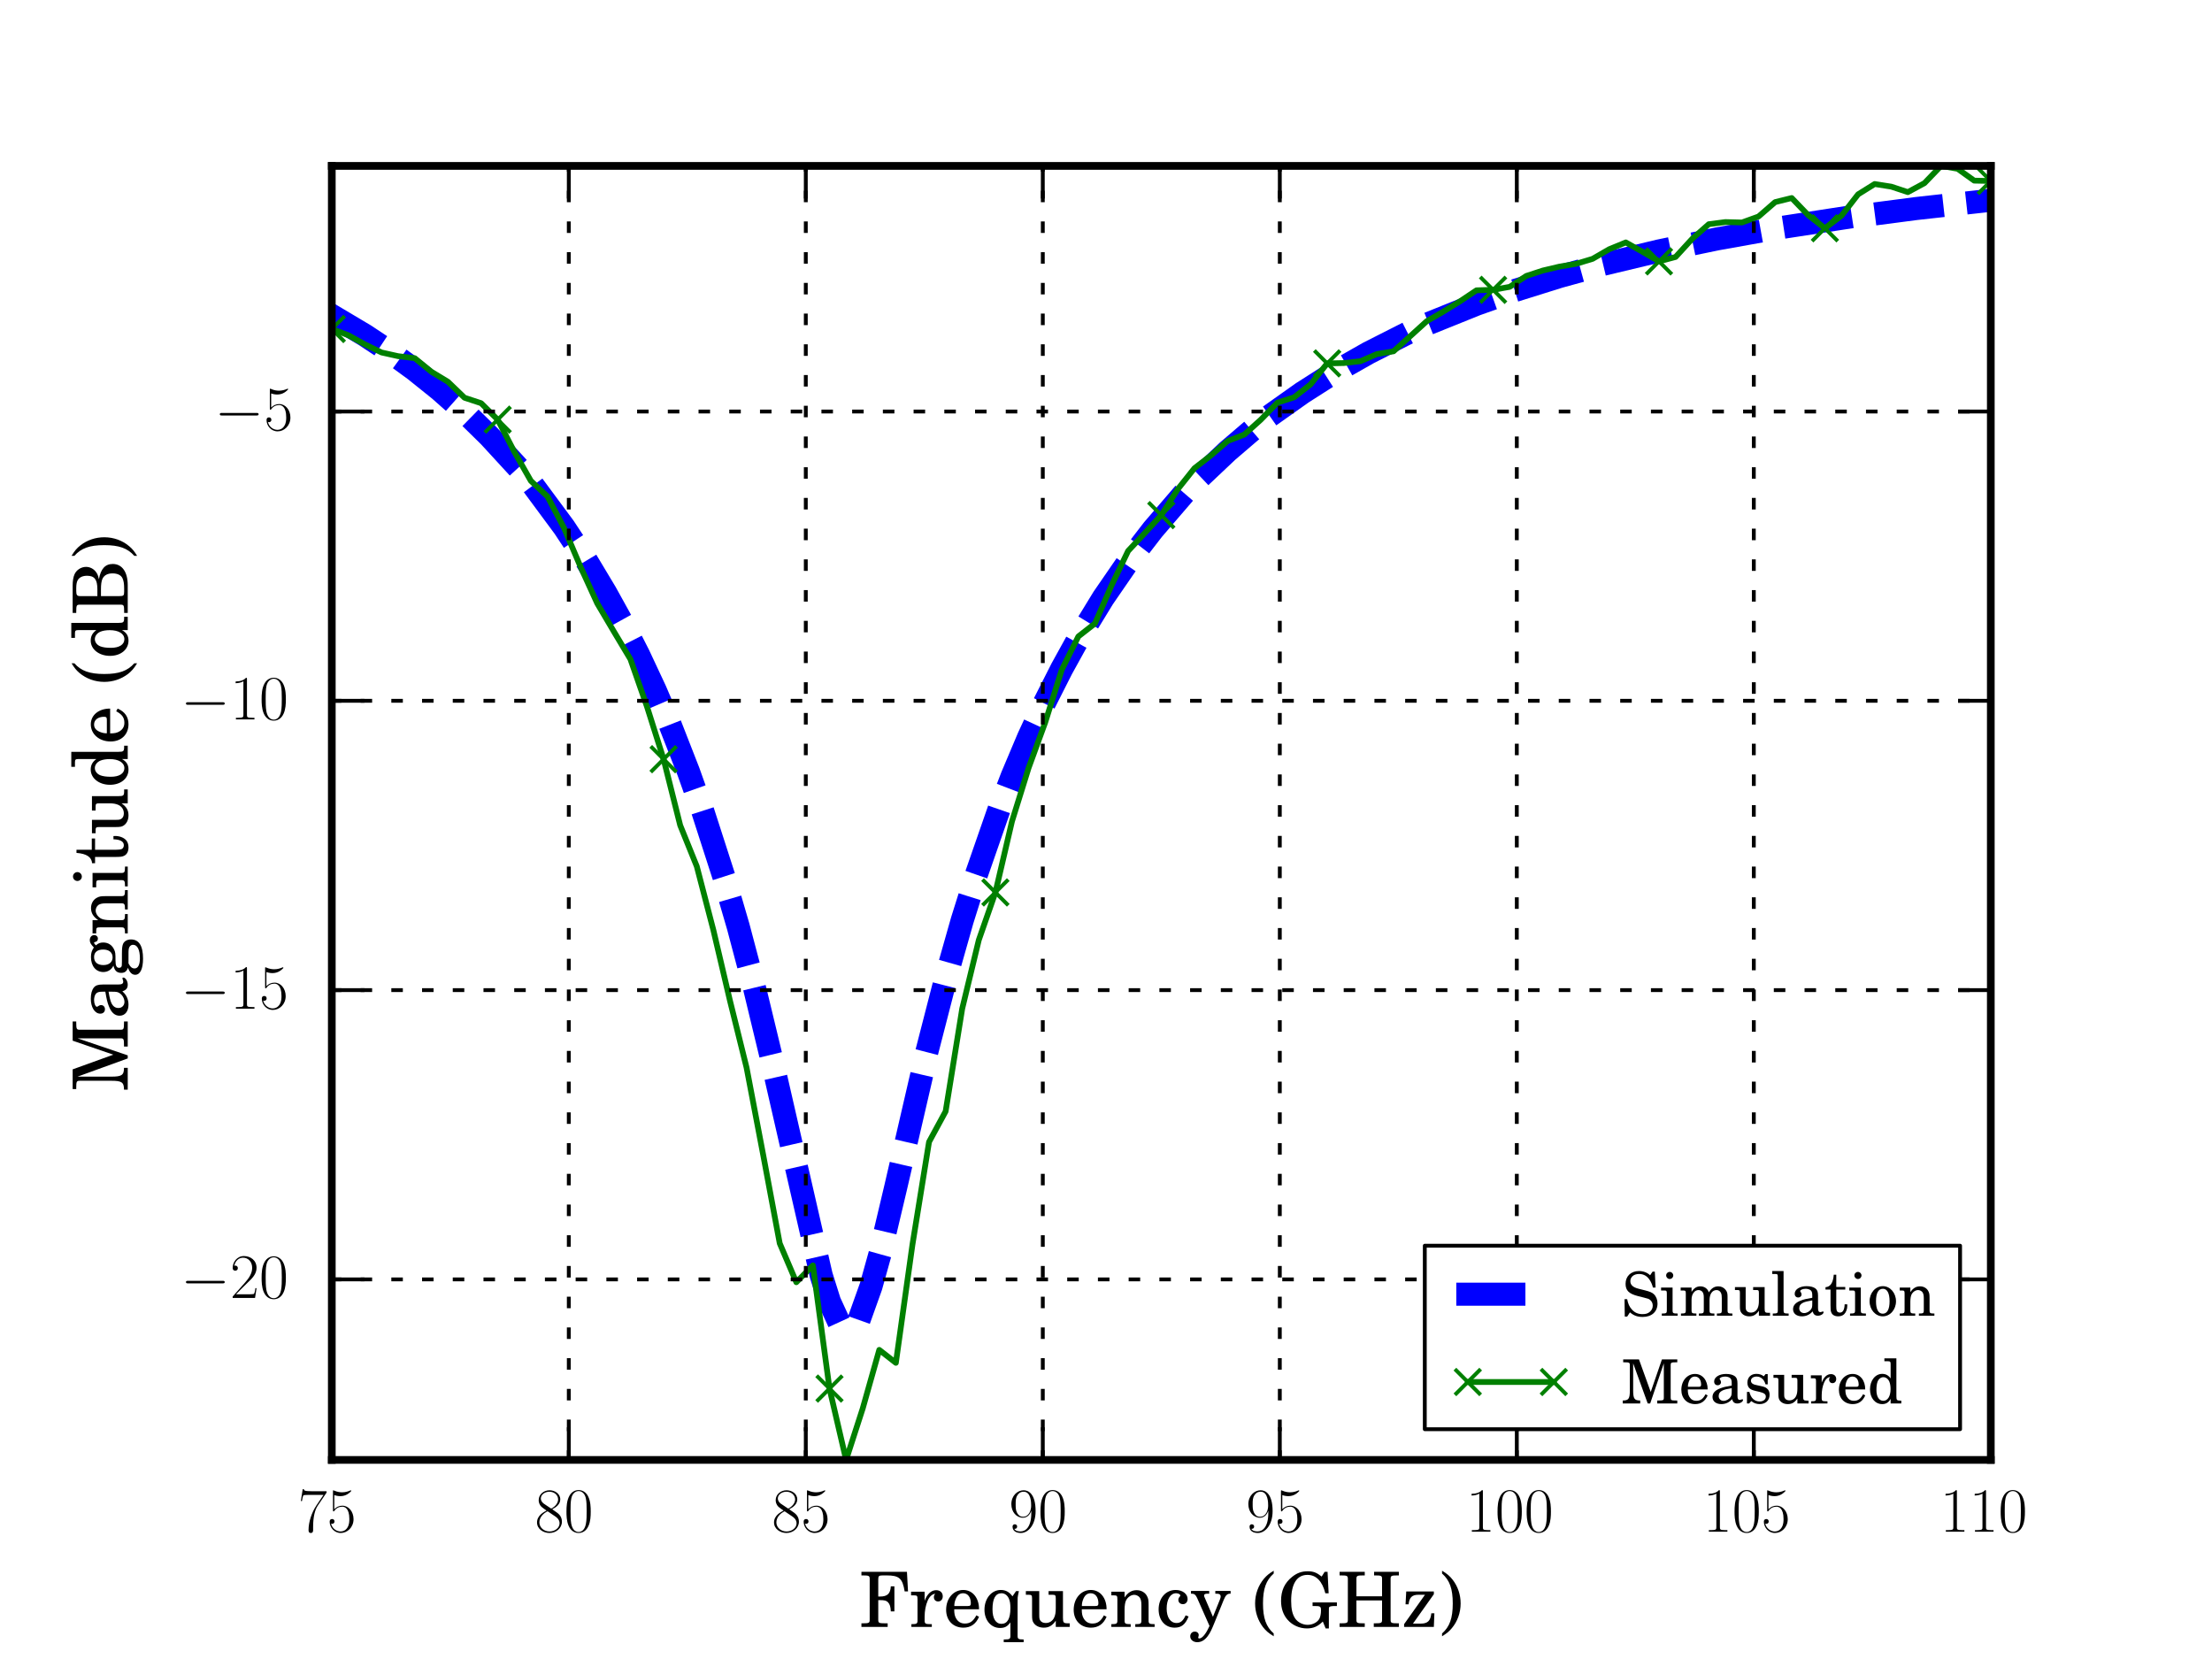 <?xml version="1.0" encoding="utf-8" standalone="no"?>
<!DOCTYPE svg PUBLIC "-//W3C//DTD SVG 1.1//EN"
  "http://www.w3.org/Graphics/SVG/1.1/DTD/svg11.dtd">
<!-- Created with matplotlib (http://matplotlib.sourceforge.net/) -->
<svg height="216pt" version="1.1" viewBox="0 0 288 216" width="288pt" xmlns="http://www.w3.org/2000/svg" xmlns:xlink="http://www.w3.org/1999/xlink">
 <defs>
  <style type="text/css">
*{stroke-linecap:square;stroke-linejoin:round;}
  </style>
 </defs>
 <g id="figure_1">
  <g id="patch_1">
   <path d="
M0 216
L288 216
L288 0
L0 0
z
" style="fill:#ffffff;"/>
  </g>
  <g id="axes_1">
   <g id="patch_2">
    <path d="
M43.2 190.08
L259.2 190.08
L259.2 21.6
L43.2 21.6
z
" style="fill:#ffffff;"/>
   </g>
   <g id="line2d_1">
    <path clip-path="url(#p9bda3578ae)" d="
M43.2 41.081
L47.52 43.651
L50.76 45.798
L54 48.16
L57.24 50.762
L60.48 53.634
L63.72 56.813
L66.96 60.339
L70.2 64.261
L73.44 68.638
L76.68 73.539
L78.84 77.14
L81 81.043
L83.16 85.283
L85.32 89.901
L87.48 94.946
L89.64 100.474
L91.8 106.55
L93.96 113.248
L96.12 120.644
L98.28 128.807
L100.44 137.756
L106.92 166.046
L108 169.479
L109.08 171.829
L110.16 172.834
L111.24 172.372
L112.32 170.514
L113.4 167.491
L114.48 163.618
L116.64 154.505
L120.96 135.835
L123.12 127.443
L125.28 119.831
L127.44 112.957
L129.6 106.744
L131.76 101.115
L133.92 96
L136.08 91.336
L138.24 87.068
L140.4 83.152
L143.64 77.852
L146.88 73.145
L150.12 68.945
L153.36 65.179
L156.6 61.79
L159.84 58.729
L163.08 55.956
L166.32 53.436
L169.56 51.141
L173.88 48.386
L178.2 45.935
L182.52 43.746
L186.84 41.785
L192.24 39.609
L197.64 37.695
L203.04 36.004
L209.52 34.224
L216 32.673
L223.56 31.104
L231.12 29.752
L239.76 28.422
L249.48 27.152
L259.2 26.075
L259.2 26.075" style="fill:none;stroke:#0000ff;stroke-dasharray:6,6;stroke-dashoffset:0.0;stroke-linecap:butt;stroke-width:3;"/>
   </g>
   <g id="line2d_2">
    <path clip-path="url(#p9bda3578ae)" d="
M43.2 42.838
L45.36 43.648
L47.52 44.845
L49.68 45.892
L51.84 46.373
L54 46.636
L56.16 48.397
L58.32 49.705
L60.48 51.785
L62.64 52.495
L64.8 54.633
L66.96 58.815
L69.12 62.612
L71.28 64.639
L73.44 68.749
L75.6 73.832
L77.76 78.559
L79.92 82.215
L82.08 85.824
L84.24 92.012
L86.4 98.847
L88.56 107.454
L90.72 112.795
L92.88 121.097
L95.04 130.28
L97.2 138.993
L99.36 150.333
L101.52 161.886
L103.68 166.947
L105.84 164.752
L108 180.791
L110.16 190.08
L112.32 183.399
L114.48 175.754
L116.64 177.44
L118.8 162.046
L120.96 148.678
L123.12 144.699
L125.28 131.32
L127.44 122.384
L129.6 116.196
L131.76 106.935
L133.92 99.988
L136.08 94.072
L138.24 87.205
L140.4 82.867
L142.56 81.179
L144.72 76.224
L146.88 71.731
L149.04 69.421
L151.2 67.07
L153.36 63.671
L155.52 60.961
L157.68 59.285
L159.84 57.419
L162 56.584
L164.16 54.64
L166.32 52.422
L168.48 51.732
L170.64 50.042
L172.8 47.313
L174.96 47.269
L177.12 47.031
L179.28 46.097
L181.44 45.738
L183.6 43.784
L185.76 41.821
L187.92 40.57
L190.08 39.238
L192.24 37.798
L194.4 37.735
L196.56 37.348
L198.72 35.928
L200.88 35.221
L203.04 34.712
L205.2 34.35
L207.36 33.698
L209.52 32.449
L211.68 31.564
L213.84 32.778
L216 34.033
L218.16 33.456
L220.32 31.097
L222.48 29.191
L224.64 28.913
L226.8 28.968
L228.96 28.19
L231.12 26.314
L233.28 25.782
L235.44 28.029
L237.6 29.719
L239.76 28.088
L241.92 25.305
L244.08 23.959
L246.24 24.3
L248.4 25.014
L250.56 23.847
L252.72 21.6
L254.88 21.975
L257.04 23.519
L259.2 23.564" style="fill:none;stroke:#008000;stroke-width:0.75;"/>
    <defs>
     <path d="
M-1.5 1.5
L1.5 -1.5
M-1.5 -1.5
L1.5 1.5" id="m05644846ea" style="stroke:#008000;stroke-linecap:butt;stroke-width:0.5;"/>
    </defs>
    <g clip-path="url(#p9bda3578ae)">
     <use style="fill:#008000;stroke:#008000;stroke-linecap:butt;stroke-width:0.5;" x="43.2" xlink:href="#m05644846ea" y="42.838"/>
     <use style="fill:#008000;stroke:#008000;stroke-linecap:butt;stroke-width:0.5;" x="64.8" xlink:href="#m05644846ea" y="54.633"/>
     <use style="fill:#008000;stroke:#008000;stroke-linecap:butt;stroke-width:0.5;" x="86.4" xlink:href="#m05644846ea" y="98.847"/>
     <use style="fill:#008000;stroke:#008000;stroke-linecap:butt;stroke-width:0.5;" x="108" xlink:href="#m05644846ea" y="180.791"/>
     <use style="fill:#008000;stroke:#008000;stroke-linecap:butt;stroke-width:0.5;" x="129.6" xlink:href="#m05644846ea" y="116.196"/>
     <use style="fill:#008000;stroke:#008000;stroke-linecap:butt;stroke-width:0.5;" x="151.2" xlink:href="#m05644846ea" y="67.07"/>
     <use style="fill:#008000;stroke:#008000;stroke-linecap:butt;stroke-width:0.5;" x="172.8" xlink:href="#m05644846ea" y="47.313"/>
     <use style="fill:#008000;stroke:#008000;stroke-linecap:butt;stroke-width:0.5;" x="194.4" xlink:href="#m05644846ea" y="37.735"/>
     <use style="fill:#008000;stroke:#008000;stroke-linecap:butt;stroke-width:0.5;" x="216" xlink:href="#m05644846ea" y="34.033"/>
     <use style="fill:#008000;stroke:#008000;stroke-linecap:butt;stroke-width:0.5;" x="237.6" xlink:href="#m05644846ea" y="29.719"/>
     <use style="fill:#008000;stroke:#008000;stroke-linecap:butt;stroke-width:0.5;" x="259.2" xlink:href="#m05644846ea" y="23.564"/>
    </g>
   </g>
   <g id="matplotlib.axis_1">
    <g id="xtick_1">
     <g id="line2d_3">
      <path clip-path="url(#p9bda3578ae)" d="
M43.2 190.08
L43.2 21.6" style="fill:none;stroke:#000000;stroke-dasharray:1,3;stroke-dashoffset:0.0;stroke-linecap:butt;stroke-width:0.5;"/>
     </g>
     <g id="line2d_4">
      <defs>
       <path d="
M0 0
L0 -4" id="m0012dd4eef" style="stroke:#000000;stroke-linecap:butt;stroke-width:0.5;"/>
      </defs>
      <g>
       <use style="stroke:#000000;stroke-linecap:butt;stroke-width:0.5;" x="43.2" xlink:href="#m0012dd4eef" y="190.08"/>
      </g>
     </g>
     <g id="line2d_5">
      <defs>
       <path d="
M0 0
L0 4" id="m476344969c" style="stroke:#000000;stroke-linecap:butt;stroke-width:0.5;"/>
      </defs>
      <g>
       <use style="stroke:#000000;stroke-linecap:butt;stroke-width:0.5;" x="43.2" xlink:href="#m476344969c" y="21.6"/>
      </g>
     </g>
     <g id="text_1">
      <!-- $75$ -->
      <defs>
       <path d="
M11.406 57.688
C12.406 57.281 16.5 56 20.703 56
C30 56 35.094 61.016 38 63.922
C38 64.734 38 65.25 37.406 65.25
C37.297 65.25 37.094 65.25 36.297 64.828
C32.797 63.312 28.703 62.078 23.703 62.078
C20.703 62.078 16.203 62.5 11.297 64.734
C10.203 65.25 10 65.25 9.906 65.25
C9.406 65.25 9.297 65.141 9.297 63.156
L9.297 34.281
C9.297 32.5 9.297 32 10.297 32
C10.797 32 11 32.203 11.5 32.906
C14.703 37.484 19.094 39.406 24.094 39.406
C27.594 39.406 35.094 37.219 35.094 20.141
C35.094 16.953 35.094 11.172 32.094 6.578
C29.594 2.484 25.703 0.391 21.406 0.391
C14.797 0.391 8.094 5 6.297 12.719
C6.703 12.609 7.5 12.422 7.906 12.422
C9.203 12.422 11.703 13.125 11.703 16.219
C11.703 18.906 9.797 20 7.906 20
C5.594 20 4.094 18.594 4.094 15.797
C4.094 7.094 11 -2 21.594 -2
C31.906 -2 41.703 6.875 41.703 19.75
C41.703 31.719 33.906 41 24.203 41
C19.094 41 14.797 39.094 11.406 35.453
z
" id="CMR17-53"/>
       <path d="
M45.094 61.578
L45.094 63.766
L21.594 63.766
C9.906 63.766 9.703 65.078 9.297 67
L7.5 67
L4.594 48.344
L6.406 48.344
C6.703 50.234 7.406 55.312 8.594 57.203
C9.203 58 16.594 58 18.297 58
L40.297 58
L29.203 41.578
C21.797 30.531 16.703 15.609 16.703 2.578
C16.703 1.391 16.703 -2 20.297 -2
C23.906 -2 23.906 1.391 23.906 2.672
L23.906 7.266
C23.906 23.562 26.703 34.312 31.297 41.188
z
" id="CMR17-55"/>
      </defs>
      <g transform="translate(38.791 199.428)scale(0.083 -0.083)">
       <use transform="scale(0.996)" xlink:href="#CMR17-55"/>
       <use transform="translate(45.69 0.0)scale(0.996)" xlink:href="#CMR17-53"/>
      </g>
     </g>
    </g>
    <g id="xtick_2">
     <g id="line2d_6">
      <path clip-path="url(#p9bda3578ae)" d="
M74.057 190.08
L74.057 21.6" style="fill:none;stroke:#000000;stroke-dasharray:1,3;stroke-dashoffset:0.0;stroke-linecap:butt;stroke-width:0.5;"/>
     </g>
     <g id="line2d_7">
      <g>
       <use style="stroke:#000000;stroke-linecap:butt;stroke-width:0.5;" x="74.057" xlink:href="#m0012dd4eef" y="190.08"/>
      </g>
     </g>
     <g id="line2d_8">
      <g>
       <use style="stroke:#000000;stroke-linecap:butt;stroke-width:0.5;" x="74.057" xlink:href="#m476344969c" y="21.6"/>
      </g>
     </g>
     <g id="text_2">
      <!-- $80$ -->
      <defs>
       <path d="
M42 31.641
C42 37.75 41.906 48.125 37.703 56.109
C34 63.109 28.094 65.594 22.906 65.594
C18.094 65.594 12 63.406 8.203 56.203
C4.203 48.719 3.797 39.438 3.797 31.641
C3.797 25.953 3.906 17.281 7 9.672
C11.297 -0.609 19 -2 22.906 -2
C27.5 -2 34.5 -0.109 38.594 9.375
C41.594 16.281 42 24.359 42 31.641
M22.906 -0.406
C16.5 -0.406 12.703 5.078 11.297 12.688
C10.203 18.562 10.203 27.156 10.203 32.75
C10.203 40.438 10.203 46.828 11.5 52.922
C13.406 61.391 19 64 22.906 64
C27 64 32.297 61.297 34.203 53.125
C35.5 47.438 35.594 40.734 35.594 32.75
C35.594 26.25 35.594 18.266 34.406 12.375
C32.297 1.484 26.406 -0.406 22.906 -0.406" id="CMR17-48"/>
       <path d="
M27.203 35.375
C33.5 38.562 39.906 43.328 39.906 50.984
C39.906 60.031 31.094 65.297 23 65.297
C13.906 65.297 5.906 58.734 5.906 49.688
C5.906 47.203 6.5 42.922 10.406 39.141
C11.406 38.156 15.594 35.172 18.297 33.281
C13.797 30.984 3.297 25.531 3.297 14.594
C3.297 4.359 13.094 -2 22.797 -2
C33.5 -2 42.5 5.656 42.5 15.797
C42.5 24.844 36.406 29.031 32.406 31.703
z

M14.094 44.125
C13.297 44.625 9.297 47.703 9.297 52.375
C9.297 58.438 15.594 63 22.797 63
C30.703 63 36.5 57.453 36.5 50.984
C36.5 41.734 26.094 36.469 25.594 36.469
C25.5 36.469 25.406 36.469 24.594 37.078
z

M32.5 23.734
C34 22.641 38.797 19.375 38.797 13.297
C38.797 5.953 31.406 0.391 23 0.391
C13.906 0.391 7 6.844 7 14.688
C7 22.547 13.094 29.094 20 32.188
z
" id="CMR17-56"/>
      </defs>
      <g transform="translate(69.648 199.428)scale(0.083 -0.083)">
       <use transform="scale(0.996)" xlink:href="#CMR17-56"/>
       <use transform="translate(45.69 0.0)scale(0.996)" xlink:href="#CMR17-48"/>
      </g>
     </g>
    </g>
    <g id="xtick_3">
     <g id="line2d_9">
      <path clip-path="url(#p9bda3578ae)" d="
M104.914 190.08
L104.914 21.6" style="fill:none;stroke:#000000;stroke-dasharray:1,3;stroke-dashoffset:0.0;stroke-linecap:butt;stroke-width:0.5;"/>
     </g>
     <g id="line2d_10">
      <g>
       <use style="stroke:#000000;stroke-linecap:butt;stroke-width:0.5;" x="104.914" xlink:href="#m0012dd4eef" y="190.08"/>
      </g>
     </g>
     <g id="line2d_11">
      <g>
       <use style="stroke:#000000;stroke-linecap:butt;stroke-width:0.5;" x="104.914" xlink:href="#m476344969c" y="21.6"/>
      </g>
     </g>
     <g id="text_3">
      <!-- $85$ -->
      <g transform="translate(100.505 199.428)scale(0.083 -0.083)">
       <use transform="scale(0.996)" xlink:href="#CMR17-56"/>
       <use transform="translate(45.69 0.0)scale(0.996)" xlink:href="#CMR17-53"/>
      </g>
     </g>
    </g>
    <g id="xtick_4">
     <g id="line2d_12">
      <path clip-path="url(#p9bda3578ae)" d="
M135.771 190.08
L135.771 21.6" style="fill:none;stroke:#000000;stroke-dasharray:1,3;stroke-dashoffset:0.0;stroke-linecap:butt;stroke-width:0.5;"/>
     </g>
     <g id="line2d_13">
      <g>
       <use style="stroke:#000000;stroke-linecap:butt;stroke-width:0.5;" x="135.771" xlink:href="#m0012dd4eef" y="190.08"/>
      </g>
     </g>
     <g id="line2d_14">
      <g>
       <use style="stroke:#000000;stroke-linecap:butt;stroke-width:0.5;" x="135.771" xlink:href="#m476344969c" y="21.6"/>
      </g>
     </g>
     <g id="text_4">
      <!-- $90$ -->
      <defs>
       <path d="
M35.203 29.125
C35.203 7.25 26.094 0.484 18.594 0.484
C16.297 0.484 10.703 0.484 8.406 4.594
C11 4.188 12.906 5.578 12.906 8.094
C12.906 10.812 10.703 11.703 9.297 11.703
C8.406 11.703 5.703 11.297 5.703 7.906
C5.703 1.109 11.594 -2 18.797 -2
C30.297 -2 42 10.531 42 32.391
C42 59.641 30.797 65.297 23.203 65.297
C13.297 65.297 3.797 56.688 3.797 43.406
C3.797 31.109 11.906 22 22.094 22
C30.5 22 34.203 29.734 35.203 33
z

M22.297 23.594
C19.594 23.594 15.797 24.094 12.703 30.031
C10.594 33.891 10.594 38.453 10.594 43.297
C10.594 49.156 10.594 53.203 13.406 57.562
C14.797 59.641 17.406 63 23.203 63
C35 63 35 45.078 35 41.125
C35 34.094 31.797 23.594 22.297 23.594" id="CMR17-57"/>
      </defs>
      <g transform="translate(131.363 199.428)scale(0.083 -0.083)">
       <use transform="scale(0.996)" xlink:href="#CMR17-57"/>
       <use transform="translate(45.69 0.0)scale(0.996)" xlink:href="#CMR17-48"/>
      </g>
     </g>
    </g>
    <g id="xtick_5">
     <g id="line2d_15">
      <path clip-path="url(#p9bda3578ae)" d="
M166.629 190.08
L166.629 21.6" style="fill:none;stroke:#000000;stroke-dasharray:1,3;stroke-dashoffset:0.0;stroke-linecap:butt;stroke-width:0.5;"/>
     </g>
     <g id="line2d_16">
      <g>
       <use style="stroke:#000000;stroke-linecap:butt;stroke-width:0.5;" x="166.629" xlink:href="#m0012dd4eef" y="190.08"/>
      </g>
     </g>
     <g id="line2d_17">
      <g>
       <use style="stroke:#000000;stroke-linecap:butt;stroke-width:0.5;" x="166.629" xlink:href="#m476344969c" y="21.6"/>
      </g>
     </g>
     <g id="text_5">
      <!-- $95$ -->
      <g transform="translate(162.22 199.428)scale(0.083 -0.083)">
       <use transform="scale(0.996)" xlink:href="#CMR17-57"/>
       <use transform="translate(45.69 0.0)scale(0.996)" xlink:href="#CMR17-53"/>
      </g>
     </g>
    </g>
    <g id="xtick_6">
     <g id="line2d_18">
      <path clip-path="url(#p9bda3578ae)" d="
M197.486 190.08
L197.486 21.6" style="fill:none;stroke:#000000;stroke-dasharray:1,3;stroke-dashoffset:0.0;stroke-linecap:butt;stroke-width:0.5;"/>
     </g>
     <g id="line2d_19">
      <g>
       <use style="stroke:#000000;stroke-linecap:butt;stroke-width:0.5;" x="197.486" xlink:href="#m0012dd4eef" y="190.08"/>
      </g>
     </g>
     <g id="line2d_20">
      <g>
       <use style="stroke:#000000;stroke-linecap:butt;stroke-width:0.5;" x="197.486" xlink:href="#m476344969c" y="21.6"/>
      </g>
     </g>
     <g id="text_6">
      <!-- $100$ -->
      <defs>
       <path d="
M26.594 63.312
C26.594 65.406 26.5 65.5 25.094 65.5
C21.203 61.188 15.297 59.797 9.703 59.797
C9.406 59.797 8.906 59.797 8.797 59.5
C8.703 59.297 8.703 59.094 8.703 57
C11.797 57 17 57.594 21 59.984
L21 7.203
C21 3.688 20.797 2.5 12.203 2.5
L9.203 2.5
L9.203 0
C14 0 19 0 23.797 0
C28.594 0 33.594 0 38.406 0
L38.406 2.5
L35.406 2.5
C26.797 2.5 26.594 3.594 26.594 7.156
z
" id="CMR17-49"/>
      </defs>
      <g transform="translate(190.872 199.428)scale(0.083 -0.083)">
       <use transform="scale(0.996)" xlink:href="#CMR17-49"/>
       <use transform="translate(45.69 0.0)scale(0.996)" xlink:href="#CMR17-48"/>
       <use transform="translate(91.381 0.0)scale(0.996)" xlink:href="#CMR17-48"/>
      </g>
     </g>
    </g>
    <g id="xtick_7">
     <g id="line2d_21">
      <path clip-path="url(#p9bda3578ae)" d="
M228.343 190.08
L228.343 21.6" style="fill:none;stroke:#000000;stroke-dasharray:1,3;stroke-dashoffset:0.0;stroke-linecap:butt;stroke-width:0.5;"/>
     </g>
     <g id="line2d_22">
      <g>
       <use style="stroke:#000000;stroke-linecap:butt;stroke-width:0.5;" x="228.343" xlink:href="#m0012dd4eef" y="190.08"/>
      </g>
     </g>
     <g id="line2d_23">
      <g>
       <use style="stroke:#000000;stroke-linecap:butt;stroke-width:0.5;" x="228.343" xlink:href="#m476344969c" y="21.6"/>
      </g>
     </g>
     <g id="text_7">
      <!-- $105$ -->
      <g transform="translate(221.73 199.428)scale(0.083 -0.083)">
       <use transform="scale(0.996)" xlink:href="#CMR17-49"/>
       <use transform="translate(45.69 0.0)scale(0.996)" xlink:href="#CMR17-48"/>
       <use transform="translate(91.381 0.0)scale(0.996)" xlink:href="#CMR17-53"/>
      </g>
     </g>
    </g>
    <g id="xtick_8">
     <g id="line2d_24">
      <path clip-path="url(#p9bda3578ae)" d="
M259.2 190.08
L259.2 21.6" style="fill:none;stroke:#000000;stroke-dasharray:1,3;stroke-dashoffset:0.0;stroke-linecap:butt;stroke-width:0.5;"/>
     </g>
     <g id="line2d_25">
      <g>
       <use style="stroke:#000000;stroke-linecap:butt;stroke-width:0.5;" x="259.2" xlink:href="#m0012dd4eef" y="190.08"/>
      </g>
     </g>
     <g id="line2d_26">
      <g>
       <use style="stroke:#000000;stroke-linecap:butt;stroke-width:0.5;" x="259.2" xlink:href="#m476344969c" y="21.6"/>
      </g>
     </g>
     <g id="text_8">
      <!-- $110$ -->
      <g transform="translate(252.587 199.428)scale(0.083 -0.083)">
       <use transform="scale(0.996)" xlink:href="#CMR17-49"/>
       <use transform="translate(45.69 0.0)scale(0.996)" xlink:href="#CMR17-49"/>
       <use transform="translate(91.381 0.0)scale(0.996)" xlink:href="#CMR17-48"/>
      </g>
     </g>
    </g>
    <g id="text_9">
     <!-- Frequency (GHz) -->
     <defs>
      <path d="
M46.5 23
C46.594 37.812 38.094 48.281 25.906 48.281
C13.094 48.281 3.5 37.25 3.5 22.344
C3.5 8.438 12.594 -1 26.094 -1
C35.594 -1 42.406 3.688 46.5 13.188
L43 15.094
C38.906 7.391 34.703 4.391 28 4.391
C22.906 4.391 19.203 6.594 16.594 11
C14.797 14 14 17.5 14.094 23
z

M14.203 27.297
C14.203 30.344 14.594 32.5 15.594 35.25
C17.703 41.141 20.906 44 25.703 44
C31.797 44 35.797 38.781 35.797 30.922
C35.797 28.078 34.906 27.297 31.703 27.297
z
" id="Century_Schoolbook_L_Roman-101"/>
      <path d="
M41.203 0
L59.406 0
L59.406 4.703
L56.906 4.703
C51.406 4.703 50.594 5.594 50.594 11.953
L50.594 46.781
L31.797 46.781
L31.797 42
L36.906 42
C40.594 42 41.203 41.297 41.203 36.953
L41.203 24.562
C41.203 18.812 40.594 15.484 39.094 12.156
C37 7.719 33 5.094 28.094 5.094
C25 5.094 22.406 6.188 21.094 8.172
C19.797 10.047 19.594 11.047 19.594 16.5
L19.594 46.781
L2.094 46.781
L2.094 42
L5.906 42
C9.594 42 10.203 41.297 10.203 36.953
L10.203 15.219
C10.203 10.078 10.594 7.766 12.094 5.453
C14.797 1.312 19.594 -1 25.594 -1
C32.203 -1 36.797 1.719 41.203 8.125
z
" id="Century_Schoolbook_L_Roman-117"/>
      <path d="
M62.406 72
L2.906 72
L2.906 67.312
L4.703 67.312
C12.797 67.312 13.703 66.812 13.703 62.609
L13.703 59.719
L13.703 12.281
L13.703 9.375
C13.703 5.188 12.797 4.688 4.703 4.688
L2.906 4.688
L2.906 0
L37.203 0
L37.203 4.688
L33.906 4.688
C25.797 4.688 24.906 5.188 24.906 9.391
L24.906 12.297
L24.906 35
L26.906 35
C33.094 35 35.5 34.375 37.594 32.234
C40.094 29.578 41.094 26.297 41.297 20.266
L46 20.266
L46 53
L41.297 53
C40.797 43.469 36.797 39.688 27.297 39.688
L24.906 39.688
L24.906 62.328
C24.906 66.609 25.797 67.312 31.203 67.312
L35.797 67.312
C52.297 67.312 56.594 63.5 59.406 46.391
L63.797 46.391
z
" id="Century_Schoolbook_L_Roman-70"/>
      <path d="
M65 72
L61.203 72
L57.297 65.812
C50.797 71 46.406 72.703 39.094 72.703
C31.203 72.703 25 70.516 18.703 65.438
C8.797 57.5 4.203 47.469 4.203 34.062
C4.203 23.922 7.203 15.484 13 9.031
C19.203 2.078 28.406 -2 38 -2
C46.406 -2 52.297 0.578 58.797 7.016
L62.5 -2
L66.703 -2
L66.703 19.797
C66.703 25.141 66.703 25.234 67.297 25.938
C68.203 26.922 70.297 27.312 75.703 27.312
L77.203 27.312
L77.203 32
L45.406 32
L45.406 27.312
L47.297 27.312
C55.703 27.312 56.406 26.812 56.406 21.406
C56.406 17.172 55.594 13.234 54.406 10.875
C51.906 6.047 45.5 2.688 39 2.688
C32.594 2.688 26.094 5.969 22.703 10.938
C19 16.391 17.406 23.438 17.406 34.062
C17.406 56.188 24.797 68 38.703 68
C50.094 68 58 59.859 62.094 43.969
L66.406 43.969
z
" id="Century_Schoolbook_L_Roman-71"/>
      <path d="
M44.906 46.797
L40.203 39.984
C36.203 45.594 31.297 48.281 25 48.281
C12.797 48.281 3.594 37.172 3.594 22.344
C3.594 8.625 12.203 -1.391 23.906 -1.391
C30.094 -1.391 33.5 0.406 37.5 5.906
L37.5 -7.75
L37.5 -11.719
C37.5 -15.719 36.406 -16.406 29.906 -16.406
L28.797 -16.406
L28.797 -20
L54.797 -20
L54.797 -16.406
L54.406 -16.406
C48 -16.406 46.906 -15.719 46.906 -11.703
L46.906 -7.719
L46.906 31.078
C47 36.781 47 37.172 47 38.281
C47.203 40.172 47.5 41.578 48.594 46.797
z

M25.906 44
C29.906 44 33.5 41.391 35.406 37.172
C36.906 33.875 37.5 30.266 37.5 24.562
C37.5 10.812 33.594 4 25.797 4
C18.406 4 14.094 10.922 14.094 22.938
C14.094 36.984 18 44 25.906 44" id="Century_Schoolbook_L_Roman-113"/>
      <path d="
M20 46
L2.703 46
L2.703 41.219
L6.297 41.219
C10 41.219 10.594 40.516 10.594 36.203
L10.594 12.297
L10.594 8.297
C10.594 4.297 9.5 3.594 3.094 3.594
L2.703 3.594
L2.703 0
L28 0
L28 3.594
L27.594 3.594
C21.094 3.594 20 4.297 20 8.281
L20 12.281
L20 22.656
C20 27.547 20.703 32.031 21.797 34.328
C23.906 38.828 28.406 41.922 32.703 41.922
C35.297 41.922 38.297 40.422 39.797 38.422
C41.297 36.328 42 33.234 42 28.438
L42 12.281
L42 8.281
C42 4.297 40.906 3.594 34.406 3.594
L34 3.594
L34 0
L59.297 0
L59.297 3.594
L58.906 3.594
C52.5 3.594 51.406 4.297 51.406 8.281
L51.406 12.281
L51.406 27.953
C51.406 35.125 51.094 36.922 49.297 40.328
C46.797 45.109 41.703 48 35.797 48
C29.406 48 24.406 45.047 20 38.516
z
" id="Century_Schoolbook_L_Roman-110"/>
      <path d="
M58.406 34.609
L58.406 12.281
L58.406 9.375
C58.406 5.188 57.5 4.688 49.406 4.688
L47.594 4.688
L47.594 0
L80.406 0
L80.406 4.688
L78.594 4.688
C70.5 4.688 69.594 5.188 69.594 9.375
L69.594 12.281
L69.594 59.719
L69.594 62.609
C69.594 66.812 70.5 67.312 78.594 67.312
L80.406 67.312
L80.406 72
L48 72
L48 67.312
L49.406 67.312
C57.5 67.312 58.406 66.812 58.406 62.625
L58.406 59.734
L58.406 40
L24.906 40
L24.906 59.734
L24.906 62.625
C24.906 66.812 25.797 67.312 33.906 67.312
L35.797 67.312
L35.797 72
L2.906 72
L2.906 67.312
L4.703 67.312
C12.797 67.312 13.703 66.812 13.703 62.609
L13.703 59.719
L13.703 12.281
L13.703 9.375
C13.703 5.188 12.797 4.688 4.703 4.688
L2.906 4.688
L2.906 0
L35.797 0
L35.797 4.688
L33.906 4.688
C25.797 4.688 24.906 5.188 24.906 9.375
L24.906 12.281
L24.906 34.609
z
" id="Century_Schoolbook_L_Roman-72"/>
      <path d="
M19.797 46
L2.094 46
L2.094 41.219
L6.203 41.219
C9.906 41.219 10.5 40.516 10.5 36.203
L10.5 12.297
L10.5 8.297
C10.5 4.297 9.406 3.594 2.906 3.594
L2.5 3.594
L2.5 0
L29.203 0
L29.203 3.594
L27.297 3.594
C20.906 3.594 19.797 4.297 19.797 8.297
L19.797 12.297
L19.797 13.297
C19.797 20.812 21.203 28.406 23.703 34.109
C26.094 39.703 29.5 42.812 33.703 43.312
C32.297 41.703 31.906 40.688 31.906 38.766
C31.906 35.547 34.203 33.234 37.406 33.234
C41 33.234 43.5 35.938 43.5 40.016
C43.5 44.812 40.094 48 34.797 48
C28.5 48 23 42.922 19.797 34.141
z
" id="Century_Schoolbook_L_Roman-114"/>
      <path d="
M42.797 46.297
L6.703 46.297
L5.797 29.5
L9.797 29.5
C10.703 38.422 14.297 42 22.5 42
L31.203 42
L3.906 3.594
L3.906 0
L42.797 0
L43.5 17.781
L39.5 17.781
C38.5 7.969 34.703 4.297 25.703 4.297
L15.5 4.297
L42.797 42.703
z
" id="Century_Schoolbook_L_Roman-122"/>
      <path d="
M30 13.203
L19 38.812
C18.594 39.703 18.406 40.406 18.406 40.906
C18.406 42.703 19.594 43.406 23 43.406
L25.094 43.406
L25.094 47
L1.297 47
L1.297 43.406
L2.406 43.406
C5.594 43.406 7.406 42 9.203 38.016
L25.5 1.234
L23.797 -2.266
C20.203 -9.828 15.5 -15.109 12.297 -15.109
C11.406 -15.109 10.703 -14.703 10.703 -14.109
C10.703 -13.906 10.797 -13.609 10.906 -13.203
C11.203 -12.312 11.406 -11.422 11.406 -10.625
C11.406 -8.031 9.203 -6.141 6.297 -6.141
C2.797 -6.141 0.297 -8.734 0.297 -12.328
C0.297 -16.703 4.203 -20 9.406 -20
C14.703 -20 19.203 -17.406 23.203 -12.031
C26.297 -7.844 28.297 -3.844 32.703 7.219
L44.094 35.328
C46.594 41.406 48.703 43.406 52.5 43.406
L53.094 43.406
L53.094 47
L33.094 47
L33.094 43.406
L34.703 43.406
C38.5 43.406 40.094 42.297 40.094 39.703
C40.094 38.703 39.797 37.422 39.094 35.734
z
" id="Century_Schoolbook_L_Roman-121"/>
      <path d="
M27.906 73.453
C21.906 69.766 18.703 67.172 15.297 63.172
C7.703 54.188 3.594 42.719 3.594 30.641
C3.594 19.266 7.203 8.578 13.906 -0.297
C17.703 -5.094 21.094 -8.078 27.906 -12.281
L27.906 -8.578
C17.906 0.203 13.906 11.484 13.906 30.641
C13.906 49.797 17.906 60.984 27.906 69.766
z
" id="Century_Schoolbook_L_Roman-40"/>
      <path d="
M5.406 -12.281
C11.406 -8.578 14.594 -5.984 18 -1.891
C25.594 6.984 29.703 18.562 29.703 30.641
C29.703 42.016 26.094 52.703 19.406 61.484
C15.594 66.375 12.203 69.359 5.406 73.453
L5.406 69.766
C15.406 60.984 19.406 49.797 19.406 30.641
C19.406 11.375 15.406 0.203 5.406 -8.578
z
" id="Century_Schoolbook_L_Roman-41"/>
      <path d="
M38.703 15.109
C35.5 7.969 32.094 5.094 26.906 5.094
C18.906 5.094 13.906 12.328 13.906 23.938
C13.906 35.953 18.797 44 26.203 44
C29.203 44 31.797 42.594 31.797 41.016
C31.797 40.719 31.594 40.422 31.203 39.812
C29.594 37.938 29.203 36.938 29.203 35.266
C29.203 31.984 31.703 29.703 35.203 29.703
C38.703 29.703 41.297 32.484 41.297 36.453
C41.297 43.109 34.594 48.281 25.703 48.281
C12.703 48.281 3.406 37.656 3.406 22.844
C3.406 8.734 11.906 -1 24.297 -1
C33.203 -1 38.297 3.078 42.594 13.625
z
" id="Century_Schoolbook_L_Roman-99"/>
     </defs>
     <g transform="translate(111.868 213.713)scale(0.1 -0.1)">
      <use transform="translate(0.0 18.929)scale(0.996)" xlink:href="#Century_Schoolbook_L_Roman-70"/>
      <use transform="translate(65.454 18.929)scale(0.996)" xlink:href="#Century_Schoolbook_L_Roman-114"/>
      <use transform="translate(109.688 18.929)scale(0.996)" xlink:href="#Century_Schoolbook_L_Roman-101"/>
      <use transform="translate(159.501 18.929)scale(0.996)" xlink:href="#Century_Schoolbook_L_Roman-113"/>
      <use transform="translate(214.892 18.929)scale(0.996)" xlink:href="#Century_Schoolbook_L_Roman-117"/>
      <use transform="translate(275.764 18.929)scale(0.996)" xlink:href="#Century_Schoolbook_L_Roman-101"/>
      <use transform="translate(325.577 18.929)scale(0.996)" xlink:href="#Century_Schoolbook_L_Roman-110"/>
      <use transform="translate(386.449 18.929)scale(0.996)" xlink:href="#Century_Schoolbook_L_Roman-99"/>
      <use transform="translate(430.682 18.929)scale(0.996)" xlink:href="#Century_Schoolbook_L_Roman-121"/>
      <use transform="translate(511.877 18.929)scale(0.996)" xlink:href="#Century_Schoolbook_L_Roman-40"/>
      <use transform="translate(545.052 18.929)scale(0.996)" xlink:href="#Century_Schoolbook_L_Roman-71"/>
      <use transform="translate(622.561 18.929)scale(0.996)" xlink:href="#Century_Schoolbook_L_Roman-72"/>
      <use transform="translate(705.549 18.929)scale(0.996)" xlink:href="#Century_Schoolbook_L_Roman-122"/>
      <use transform="translate(753.469 18.929)scale(0.996)" xlink:href="#Century_Schoolbook_L_Roman-41"/>
     </g>
    </g>
   </g>
   <g id="matplotlib.axis_2">
    <g id="ytick_1">
     <g id="line2d_27">
      <path clip-path="url(#p9bda3578ae)" d="
M43.2 166.575
L259.2 166.575" style="fill:none;stroke:#000000;stroke-dasharray:1,3;stroke-dashoffset:0.0;stroke-linecap:butt;stroke-width:0.5;"/>
     </g>
     <g id="line2d_28">
      <defs>
       <path d="
M0 0
L4 0" id="me8a85f7bf6" style="stroke:#000000;stroke-linecap:butt;stroke-width:0.5;"/>
      </defs>
      <g>
       <use style="stroke:#000000;stroke-linecap:butt;stroke-width:0.5;" x="43.2" xlink:href="#me8a85f7bf6" y="166.575"/>
      </g>
     </g>
     <g id="line2d_29">
      <defs>
       <path d="
M0 0
L-4 0" id="m1a32005dea" style="stroke:#000000;stroke-linecap:butt;stroke-width:0.5;"/>
      </defs>
      <g>
       <use style="stroke:#000000;stroke-linecap:butt;stroke-width:0.5;" x="259.2" xlink:href="#m1a32005dea" y="166.575"/>
      </g>
     </g>
     <g id="text_10">
      <!-- $-20$ -->
      <defs>
       <path d="
M65.906 23
C67.594 23 69.406 23 69.406 25
C69.406 27 67.594 27 65.906 27
L11.797 27
C10.094 27 8.297 27 8.297 25
C8.297 23 10.094 23 11.797 23
z
" id="CMSY10-0"/>
       <path d="
M41.703 15.453
L39.906 15.453
C38.906 8.375 38.094 7.172 37.703 6.562
C37.203 5.766 30 5.766 28.594 5.766
L9.406 5.766
C13 9.672 20 16.75 28.5 24.953
C34.594 30.734 41.703 37.531 41.703 47.422
C41.703 59.219 32.297 66 21.797 66
C10.797 66 4.094 56.312 4.094 47.344
C4.094 43.438 7 42.938 8.203 42.938
C9.203 42.938 12.203 43.547 12.203 47.031
C12.203 50.109 9.594 51 8.203 51
C7.594 51 7 50.906 6.594 50.703
C8.5 59.219 14.297 63.406 20.406 63.406
C29.094 63.406 34.797 56.516 34.797 47.422
C34.797 38.734 29.703 31.25 24 24.75
L4.094 2.281
L4.094 0
L39.297 0
z
" id="CMR17-50"/>
      </defs>
      <g transform="translate(23.524 169.682)scale(0.083 -0.083)">
       <use transform="translate(0.0 8.302)scale(0.996)" xlink:href="#CMSY10-0"/>
       <use transform="translate(77.487 8.302)scale(0.996)" xlink:href="#CMR17-50"/>
       <use transform="translate(123.178 8.302)scale(0.996)" xlink:href="#CMR17-48"/>
      </g>
     </g>
    </g>
    <g id="ytick_2">
     <g id="line2d_30">
      <path clip-path="url(#p9bda3578ae)" d="
M43.2 128.91
L259.2 128.91" style="fill:none;stroke:#000000;stroke-dasharray:1,3;stroke-dashoffset:0.0;stroke-linecap:butt;stroke-width:0.5;"/>
     </g>
     <g id="line2d_31">
      <g>
       <use style="stroke:#000000;stroke-linecap:butt;stroke-width:0.5;" x="43.2" xlink:href="#me8a85f7bf6" y="128.91"/>
      </g>
     </g>
     <g id="line2d_32">
      <g>
       <use style="stroke:#000000;stroke-linecap:butt;stroke-width:0.5;" x="259.2" xlink:href="#m1a32005dea" y="128.91"/>
      </g>
     </g>
     <g id="text_11">
      <!-- $-15$ -->
      <g transform="translate(23.524 132.017)scale(0.083 -0.083)">
       <use transform="translate(0.0 8.302)scale(0.996)" xlink:href="#CMSY10-0"/>
       <use transform="translate(77.487 8.302)scale(0.996)" xlink:href="#CMR17-49"/>
       <use transform="translate(123.178 8.302)scale(0.996)" xlink:href="#CMR17-53"/>
      </g>
     </g>
    </g>
    <g id="ytick_3">
     <g id="line2d_33">
      <path clip-path="url(#p9bda3578ae)" d="
M43.2 91.245
L259.2 91.245" style="fill:none;stroke:#000000;stroke-dasharray:1,3;stroke-dashoffset:0.0;stroke-linecap:butt;stroke-width:0.5;"/>
     </g>
     <g id="line2d_34">
      <g>
       <use style="stroke:#000000;stroke-linecap:butt;stroke-width:0.5;" x="43.2" xlink:href="#me8a85f7bf6" y="91.245"/>
      </g>
     </g>
     <g id="line2d_35">
      <g>
       <use style="stroke:#000000;stroke-linecap:butt;stroke-width:0.5;" x="259.2" xlink:href="#m1a32005dea" y="91.245"/>
      </g>
     </g>
     <g id="text_12">
      <!-- $-10$ -->
      <g transform="translate(23.524 94.352)scale(0.083 -0.083)">
       <use transform="translate(0.0 8.302)scale(0.996)" xlink:href="#CMSY10-0"/>
       <use transform="translate(77.487 8.302)scale(0.996)" xlink:href="#CMR17-49"/>
       <use transform="translate(123.178 8.302)scale(0.996)" xlink:href="#CMR17-48"/>
      </g>
     </g>
    </g>
    <g id="ytick_4">
     <g id="line2d_36">
      <path clip-path="url(#p9bda3578ae)" d="
M43.2 53.58
L259.2 53.58" style="fill:none;stroke:#000000;stroke-dasharray:1,3;stroke-dashoffset:0.0;stroke-linecap:butt;stroke-width:0.5;"/>
     </g>
     <g id="line2d_37">
      <g>
       <use style="stroke:#000000;stroke-linecap:butt;stroke-width:0.5;" x="43.2" xlink:href="#me8a85f7bf6" y="53.58"/>
      </g>
     </g>
     <g id="line2d_38">
      <g>
       <use style="stroke:#000000;stroke-linecap:butt;stroke-width:0.5;" x="259.2" xlink:href="#m1a32005dea" y="53.58"/>
      </g>
     </g>
     <g id="text_13">
      <!-- $-5$ -->
      <g transform="translate(27.933 56.686)scale(0.083 -0.083)">
       <use transform="translate(0.0 8.302)scale(0.996)" xlink:href="#CMSY10-0"/>
       <use transform="translate(77.487 8.302)scale(0.996)" xlink:href="#CMR17-53"/>
      </g>
     </g>
    </g>
    <g id="text_14">
     <!-- Magnitude (dB) -->
     <defs>
      <path d="
M19.406 47
L19.406 67
L15.297 67
C14.297 53.875 9.906 47.188 1.797 46.594
L1.797 42.703
L10 42.703
L10 17.266
C10 10.281 10.203 7.781 11.203 5.484
C12.797 1.297 16.797 -1 22.594 -1
C26.5 -1 29.906 0.203 32.203 2.391
C35.5 5.594 37.406 10.875 37.406 16.375
C37.406 16.969 37.406 17.672 37.297 18.672
L33.094 18.672
C32.797 9.688 30.203 5.094 25.297 5.094
C23 5.094 21 6.281 20.297 7.984
C19.703 9.375 19.406 11.875 19.406 15.469
L19.406 42.703
L34.094 42.703
L34.094 47
z
" id="Century_Schoolbook_L_Roman-116"/>
      <path d="
M38 0
L55.406 0
L55.406 4.703
L53.594 4.703
C48.203 4.703 47.406 5.703 47.406 11.969
L47.406 73.781
L27.797 73.781
L27.797 69
L33.703 69
C37.297 69 38 68.281 38 63.922
L38 41
C34.297 46.094 30 48.391 24.203 48.391
C12.906 48.391 4.297 37.547 4.297 23.203
C4.297 9.062 12.594 -1 24.203 -1
C30.5 -1 34.797 1.672 38 7.594
z

M26.203 43
C30.297 43 34.203 40.031 36 35.438
C37.203 32.453 37.906 28.281 37.906 23.516
C37.906 11.969 33.297 4.391 26.094 4.391
C19.094 4.391 14.797 10.969 14.797 22.016
C14.797 27.891 15.406 32.359 16.703 35.734
C18.406 40.125 22.094 43 26.203 43" id="Century_Schoolbook_L_Roman-100"/>
      <path d="
M19.594 7.594
C14.094 7.594 13.797 7.703 12.594 8.469
C11.906 8.906 11.406 10.109 11.406 11.297
C11.406 14.578 14.094 16 20.797 16
C30.297 16 31.797 16.203 35.094 17.688
C41.094 20.359 44.5 25.484 44.5 31.984
C44.5 35.922 43.594 38.391 40.797 41.641
C42.5 43.406 43.406 44 44.203 44
C44.703 44 45 43.688 45.203 42.625
C45.594 40.266 47.203 39 49.703 39
C52.203 39 54.203 41.094 54.203 43.781
C54.203 47.188 51.5 49.578 47.594 49.578
C44.406 49.578 42.594 48.562 38 44.297
C33.797 47.094 30.594 48.078 25.594 48.078
C13.703 48.078 5.906 41.625 5.906 31.812
C5.906 26.031 9.094 21.031 14.297 18.688
C7.594 17.156 4.797 14.094 4.797 8.469
C4.797 3.984 6.797 1.328 11.5 -0.297
C5.297 -2.484 2.297 -5.672 2.297 -9.75
C2.297 -16.312 10 -20 23.406 -20
C40.094 -20 48.5 -14.719 48.5 -4.25
C48.5 0.719 46.203 4.688 42.5 6.188
C39.906 7.188 36.703 7.594 29.797 7.594
z

M25.5 44
C31.797 44 35.297 39.672 35.297 32.094
C35.297 24.422 31.5 19.781 25.094 19.781
C18.906 19.781 15 24.422 15 31.797
C15 39.562 18.797 44 25.5 44
M24.594 -1
C32.906 -1 33.5 -1 35 -1.188
C39 -1.594 41.5 -3.781 41.5 -6.953
C41.5 -12.625 35 -15.906 23.797 -15.906
C15.406 -15.906 10.594 -13.422 10.594 -8.953
C10.594 -5.672 12.406 -3.469 17.203 -1
z
" id="Century_Schoolbook_L_Roman-103"/>
      <path d="
M20.594 46
L1.797 46
L1.797 41.219
L6.906 41.219
C10.594 41.219 11.203 40.516 11.203 36.203
L11.203 12.297
L11.203 8.297
C11.203 4.297 10.094 3.594 3.703 3.594
L3 3.594
L3 0
L28.906 0
L28.906 3.594
L28.203 3.594
C21.703 3.594 20.594 4.281 20.594 8.219
L20.594 12.172
z

M15.906 71.578
C12.703 71.578 10.094 68.984 10.094 65.797
C10.094 62.703 12.703 60 15.797 60
C19.094 60 21.703 62.594 21.703 65.797
C21.703 68.984 19.094 71.578 15.906 71.578" id="Century_Schoolbook_L_Roman-105"/>
      <path d="
M28.703 72
L2.906 72
L2.906 67.312
L4.797 67.312
C12.906 67.312 13.797 66.812 13.797 62.594
L13.797 59.703
L13.797 21.391
C13.797 7.781 11.797 4.891 2.203 4.891
L2.203 0
L30.703 0
L30.703 4.891
C21.203 4.891 19.203 7.781 19.203 21.406
L19.203 65.625
L43 0
L47 0
L69.297 65.625
L69.297 12.453
L69.297 9.562
C69.297 5.297 68.406 4.891 60.297 4.891
L58.5 4.891
L58.5 0
L91.297 0
L91.297 4.891
L89.5 4.891
C81.406 4.891 80.5 5.297 80.5 9.562
L80.5 12.453
L80.5 59.75
L80.5 62.625
C80.5 66.812 81.406 67.312 89.5 67.312
L91.297 67.312
L91.297 72
L66.203 72
L47.906 18.844
z
" id="Century_Schoolbook_L_Roman-77"/>
      <path d="
M45.203 32.578
C45.203 38.797 44.094 41.969 41.203 44.344
C37.906 46.906 33 48.281 26.594 48.281
C15.406 48.281 7.094 43.047 7.094 35.922
C7.094 32.156 9.406 29.781 12.906 29.781
C16 29.781 18.297 31.859 18.297 34.812
C18.297 36.109 17.797 37.484 16.797 38.875
C16.203 39.547 16.094 39.844 16.094 40.156
C16.094 42.219 20.203 44 25 44
C28.094 44 31.594 43.016 33.203 41.531
C35.094 39.953 35.797 37.578 35.797 33.125
L35.797 29.281
C25.297 27.484 22.094 26.688 17.203 24.812
C8.594 21.609 4.406 16.938 4.406 10.656
C4.406 3.578 10.094 -1 18.906 -1
C25.797 -1 32 1.859 36.297 7.062
C37.906 1.984 40.406 0 45.094 0
C49.594 0 54.297 2.906 54.297 5.781
C54.297 6.469 53.797 6.969 53.297 6.969
C52.906 6.969 52.5 6.875 51.797 6.578
C50.203 6 49.797 5.891 49 5.891
C46.203 5.891 45.203 7.781 45.203 12.719
z

M35.797 20.469
C35.797 14.469 35.5 13.078 33.797 10.484
C31.297 6.781 26.703 4.297 22.406 4.297
C17.906 4.297 14.5 7.594 14.5 12.078
C14.5 16.266 16.594 19.266 21 21.359
C24.094 22.75 28 23.75 35.797 25.047
z
" id="Century_Schoolbook_L_Roman-97"/>
      <path d="
M3 72
L3 67.312
L4.797 67.312
C12.906 67.312 13.797 66.812 13.797 62.609
L13.797 59.719
L13.797 12.281
L13.797 9.375
C13.797 5.188 12.906 4.688 4.797 4.688
L3 4.688
L3 0
L39.297 0
C56.594 0 67 7.406 67 19.594
C67 29.484 60.594 35.297 47 37.688
C51.797 38.688 54 39.578 56.5 41.469
C60.703 44.547 63.203 49.422 63.203 54.5
C63.203 60.859 59.203 67.125 53.406 69.609
C49.797 71.203 44.797 72 38.906 72
z

M25 39.688
L25 62.328
C25 66.203 26.406 67.312 31.594 67.312
L35.594 67.312
C40.203 67.312 44 66.609 46.094 65.219
C49.703 63.031 51.594 58.75 51.594 53.203
C51.594 43.469 46.703 39.688 33.906 39.688
z

M25 35
L33.797 35
C40.203 35 44.5 34.391 47.5 33.094
C52.203 30.891 54.703 26.5 54.703 19.891
C54.703 13.594 52.5 8.891 48.594 6.984
C45.5 5.391 41.297 4.688 35 4.688
L30.797 4.688
C25.703 4.688 25 5.484 25 11
z
" id="Century_Schoolbook_L_Roman-66"/>
     </defs>
     <g transform="translate(18.524 142.089)rotate(-90.0)scale(0.1 -0.1)">
      <use transform="translate(0.0 18.929)scale(0.996)" xlink:href="#Century_Schoolbook_L_Roman-77"/>
      <use transform="translate(94.047 18.929)scale(0.996)" xlink:href="#Century_Schoolbook_L_Roman-97"/>
      <use transform="translate(149.438 18.929)scale(0.996)" xlink:href="#Century_Schoolbook_L_Roman-103"/>
      <use transform="translate(202.938 18.929)scale(0.996)" xlink:href="#Century_Schoolbook_L_Roman-110"/>
      <use transform="translate(263.809 18.929)scale(0.996)" xlink:href="#Century_Schoolbook_L_Roman-105"/>
      <use transform="translate(295.191 18.929)scale(0.996)" xlink:href="#Century_Schoolbook_L_Roman-116"/>
      <use transform="translate(333.944 18.929)scale(0.996)" xlink:href="#Century_Schoolbook_L_Roman-117"/>
      <use transform="translate(394.816 18.929)scale(0.996)" xlink:href="#Century_Schoolbook_L_Roman-100"/>
      <use transform="translate(452.002 18.929)scale(0.996)" xlink:href="#Century_Schoolbook_L_Roman-101"/>
      <use transform="translate(529.51 18.929)scale(0.996)" xlink:href="#Century_Schoolbook_L_Roman-40"/>
      <use transform="translate(562.685 18.929)scale(0.996)" xlink:href="#Century_Schoolbook_L_Roman-100"/>
      <use transform="translate(619.871 18.929)scale(0.996)" xlink:href="#Century_Schoolbook_L_Roman-66"/>
      <use transform="translate(691.801 18.929)scale(0.996)" xlink:href="#Century_Schoolbook_L_Roman-41"/>
     </g>
    </g>
   </g>
   <g id="patch_3">
    <path d="
M43.2 21.6
L259.2 21.6" style="fill:none;stroke:#000000;"/>
   </g>
   <g id="patch_4">
    <path d="
M259.2 190.08
L259.2 21.6" style="fill:none;stroke:#000000;"/>
   </g>
   <g id="patch_5">
    <path d="
M43.2 190.08
L259.2 190.08" style="fill:none;stroke:#000000;"/>
   </g>
   <g id="patch_6">
    <path d="
M43.2 190.08
L43.2 21.6" style="fill:none;stroke:#000000;"/>
   </g>
   <g id="legend_1">
    <g id="patch_7">
     <path d="
M185.506 186.08
L255.2 186.08
L255.2 162.191
L185.506 162.191
L185.506 186.08
z
" style="fill:#ffffff;stroke:#000000;stroke-width:0.5;"/>
    </g>
    <g id="line2d_39">
     <path d="
M191.106 168.505
L202.306 168.505" style="fill:none;stroke:#0000ff;stroke-dasharray:6,6;stroke-dashoffset:0.0;stroke-linecap:butt;stroke-width:3;"/>
    </g>
    <g id="line2d_40"/>
    <g id="text_15">
     <!-- Simulation -->
     <defs>
      <path d="
M20.094 46
L2.297 46
L2.297 41.219
L6.406 41.219
C10.094 41.219 10.703 40.516 10.703 36.203
L10.703 12.297
L10.703 8.406
C10.703 4.297 9.594 3.594 3.203 3.594
L2.797 3.594
L2.797 0
L28 0
L28 3.594
L27.594 3.594
C21.203 3.594 20.094 4.297 20.094 8.391
L20.094 12.281
L20.094 26.453
C20.094 35.328 25 41.922 31.5 41.922
C34.094 41.922 36.906 40.516 38.094 38.625
C39.5 36.734 40.094 33.828 40.094 29.734
L40.094 12.281
L40.094 8.281
C40.094 4.297 39 3.594 32.5 3.594
L32.094 3.594
L32.094 0
L57.406 0
L57.406 3.594
L57 3.594
C50.594 3.594 49.5 4.297 49.5 8.281
L49.5 12.281
L49.5 25.547
C49.5 35.531 54 41.922 61 41.922
C64.297 41.922 67 40.016 68.297 36.922
C69.203 34.734 69.5 32.531 69.5 28.641
L69.5 12.281
L69.5 8.281
C69.5 4.297 68.406 3.594 61.906 3.594
L61.5 3.594
L61.5 0
L86.797 0
L86.797 3.594
L86.406 3.594
C80 3.594 78.906 4.297 78.906 8.391
L78.906 12.281
L78.906 30.641
C78.906 36.828 78.297 38.922 75.703 42.312
C72.797 46.016 68.703 48 63.906 48
C57.406 48 52.594 44.938 48.297 38.109
C46.594 44.047 41.203 48 34.5 48
C28.5 48 24 45.141 20.094 38.922
z
" id="Century_Schoolbook_L_Roman-109"/>
      <path d="
M20.406 73
L1.906 73
L1.906 68.219
L6.797 68.219
C10.406 68.219 11 67.516 11 63.219
L11 12.281
L11 8.281
C11 4.297 9.906 3.594 3.5 3.594
L2.797 3.594
L2.797 0
L28.703 0
L28.703 3.594
L28 3.594
C21.5 3.594 20.406 4.297 20.406 8.25
L20.406 12.219
z
" id="Century_Schoolbook_L_Roman-108"/>
      <path d="
M54.594 72
L50.906 72
L46.906 66.094
C42.203 70.594 35.797 73 28.703 73
C15.594 73 6.797 64.609 6.797 52.156
C6.797 41.281 12.203 35.891 26.906 32.109
L36.406 29.703
C43.797 27.828 44.5 27.625 46.594 26.031
C49.594 23.734 51.203 20.438 51.203 16.547
C51.203 12.562 49.703 9.281 46.703 6.594
C43.406 3.688 40.094 2.594 34.594 2.594
C27.203 2.594 21.906 4.875 17.203 10.031
C13 14.703 10.906 19.375 9.406 27
L5.094 27
L5.5 -1.438
L9.406 -1.438
L13.906 5.469
C20.594 0 26.203 -2 34.906 -2
C49.594 -2 59 6.594 59 19.938
C59 26.109 56.906 31.406 53 35.203
C50.297 37.797 46.406 39.484 38.406 41.484
L27.703 44.172
C18.797 46.469 14.594 50.359 14.594 56.438
C14.594 63.406 20.297 68.203 28.797 68.203
C35.797 68.203 41.5 65.188 45.5 59.484
C48.406 55.375 50.203 51.156 51.5 46.047
L55.797 46.047
z
" id="Century_Schoolbook_L_Roman-83"/>
      <path d="
M25.203 48.281
C13 48.281 3.406 37.453 3.406 23.547
C3.406 9.938 13 -1 25 -1
C37 -1 46.594 9.938 46.594 23.641
C46.594 37.25 37 48.281 25.203 48.281
M25.203 44
C32.203 44 36.094 36.734 36.094 23.641
C36.094 10.453 32.203 3.297 25 3.297
C17.797 3.297 13.906 10.453 13.906 23.547
C13.906 37.047 17.703 44 25.203 44" id="Century_Schoolbook_L_Roman-111"/>
     </defs>
     <g transform="translate(211.106 171.452)scale(0.08 -0.08)">
      <use transform="translate(0.0 1.842)scale(0.996)" xlink:href="#Century_Schoolbook_L_Roman-83"/>
      <use transform="translate(62.764 1.842)scale(0.996)" xlink:href="#Century_Schoolbook_L_Roman-105"/>
      <use transform="translate(94.145 1.842)scale(0.996)" xlink:href="#Century_Schoolbook_L_Roman-109"/>
      <use transform="translate(182.712 1.842)scale(0.996)" xlink:href="#Century_Schoolbook_L_Roman-117"/>
      <use transform="translate(243.584 1.842)scale(0.996)" xlink:href="#Century_Schoolbook_L_Roman-108"/>
      <use transform="translate(274.965 1.842)scale(0.996)" xlink:href="#Century_Schoolbook_L_Roman-97"/>
      <use transform="translate(330.357 1.842)scale(0.996)" xlink:href="#Century_Schoolbook_L_Roman-116"/>
      <use transform="translate(369.111 1.842)scale(0.996)" xlink:href="#Century_Schoolbook_L_Roman-105"/>
      <use transform="translate(400.492 1.842)scale(0.996)" xlink:href="#Century_Schoolbook_L_Roman-111"/>
      <use transform="translate(450.305 1.842)scale(0.996)" xlink:href="#Century_Schoolbook_L_Roman-110"/>
     </g>
    </g>
    <g id="line2d_41">
     <path d="
M191.106 179.933
L202.306 179.933" style="fill:none;stroke:#008000;stroke-width:0.75;"/>
    </g>
    <g id="line2d_42">
     <g>
      <use style="fill:#008000;stroke:#008000;stroke-linecap:butt;stroke-width:0.5;" x="191.106" xlink:href="#m05644846ea" y="179.933"/>
      <use style="fill:#008000;stroke:#008000;stroke-linecap:butt;stroke-width:0.5;" x="202.306" xlink:href="#m05644846ea" y="179.933"/>
     </g>
    </g>
    <g id="text_16">
     <!-- Measured -->
     <defs>
      <path d="
M39 48
L35.5 48
L32.594 44.406
C29 47.203 25.406 48.391 20.406 48.391
C11.594 48.391 5.797 42.625 5.797 33.953
C5.797 30.078 7.094 26.781 9.297 24.812
C11.594 22.703 13.906 21.719 19.906 20.312
L25.203 19.125
C33.094 17.234 35.906 15.234 35.906 11.266
C35.906 6.578 31.797 3.297 25.906 3.297
C17.5 3.297 11.5 8.766 9.094 18.875
L5.094 18.875
L5.094 0
L8.594 0
L12.094 3.906
C16.203 0.594 20.797 -1 25.797 -1
C35.594 -1 42.094 5.078 42.094 14.344
C42.094 18.719 40.703 22.094 37.906 24.391
C35.5 26.484 33.5 27.281 27.406 28.562
L22.406 29.672
C16.906 30.859 16.906 30.859 15.094 31.859
C12.906 32.859 11.594 34.938 11.594 37.141
C11.594 41.109 15.406 44 20.906 44
C24.703 44 27.797 42.703 30.594 40.016
C32.797 37.812 33.906 35.828 35.5 31.234
L39 31.234
z
" id="Century_Schoolbook_L_Roman-115"/>
     </defs>
     <g transform="translate(211.106 182.88)scale(0.08 -0.08)">
      <use transform="translate(0.0 1.842)scale(0.996)" xlink:href="#Century_Schoolbook_L_Roman-77"/>
      <use transform="translate(94.047 1.842)scale(0.996)" xlink:href="#Century_Schoolbook_L_Roman-101"/>
      <use transform="translate(143.86 1.842)scale(0.996)" xlink:href="#Century_Schoolbook_L_Roman-97"/>
      <use transform="translate(199.252 1.842)scale(0.996)" xlink:href="#Century_Schoolbook_L_Roman-115"/>
      <use transform="translate(245.377 1.842)scale(0.996)" xlink:href="#Century_Schoolbook_L_Roman-117"/>
      <use transform="translate(306.249 1.842)scale(0.996)" xlink:href="#Century_Schoolbook_L_Roman-114"/>
      <use transform="translate(350.483 1.842)scale(0.996)" xlink:href="#Century_Schoolbook_L_Roman-101"/>
      <use transform="translate(400.296 1.842)scale(0.996)" xlink:href="#Century_Schoolbook_L_Roman-100"/>
     </g>
    </g>
   </g>
  </g>
 </g>
 <defs>
  <clipPath id="p9bda3578ae">
   <rect height="168.48" width="216.0" x="43.2" y="21.6"/>
  </clipPath>
 </defs>
</svg>
